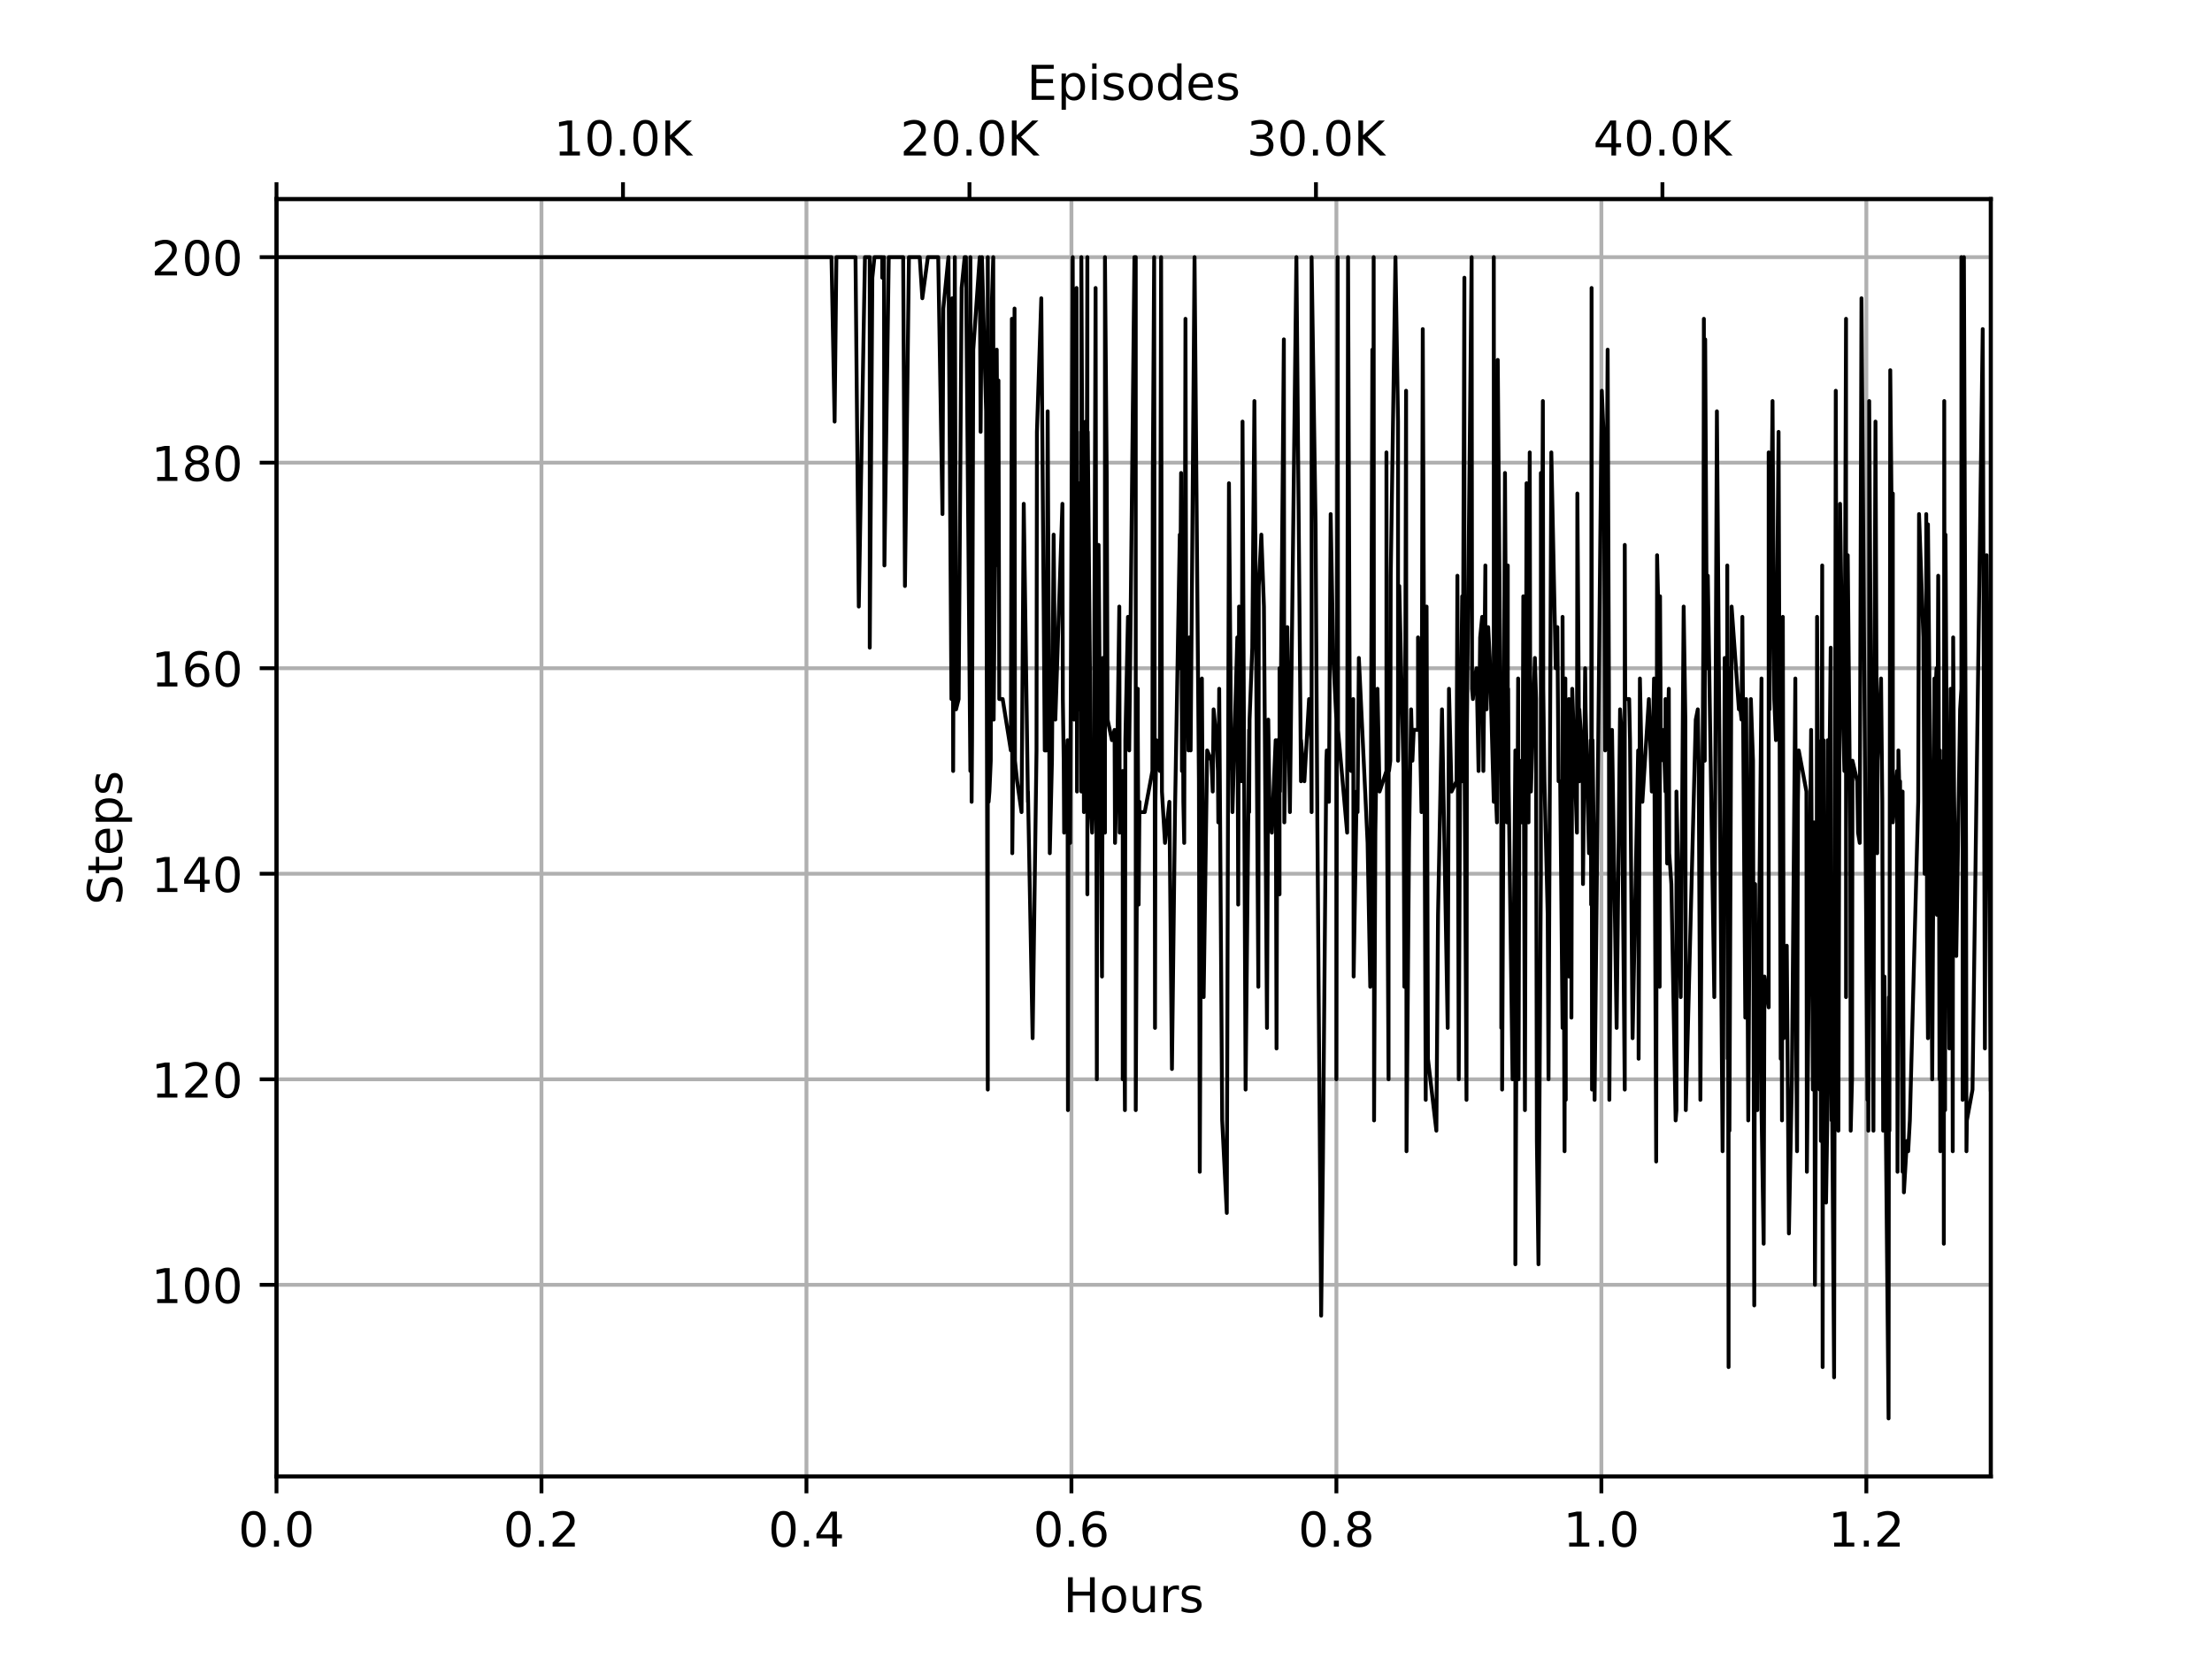 <?xml version="1.0" encoding="utf-8" standalone="no"?>
<!DOCTYPE svg PUBLIC "-//W3C//DTD SVG 1.1//EN"
  "http://www.w3.org/Graphics/SVG/1.1/DTD/svg11.dtd">
<!-- Created with matplotlib (https://matplotlib.org/) -->
<svg height="345.6pt" version="1.1" viewBox="0 0 460.8 345.6" width="460.8pt" xmlns="http://www.w3.org/2000/svg" xmlns:xlink="http://www.w3.org/1999/xlink">
 <defs>
  <style type="text/css">
*{stroke-linecap:butt;stroke-linejoin:round;}
  </style>
 </defs>
 <g id="figure_1">
  <g id="patch_1">
   <path d="M 0 345.6
L 460.8 345.6
L 460.8 0
L 0 0
z
" style="fill:#ffffff;"/>
  </g>
  <g id="axes_1">
   <g id="patch_2">
    <path d="M 57.6 307.584
L 414.72 307.584
L 414.72 41.472
L 57.6 41.472
z
" style="fill:#ffffff;"/>
   </g>
   <g id="matplotlib.axis_1">
    <g id="xtick_1">
     <g id="line2d_1">
      <path clip-path="url(#pe89b0958ac)" d="M 57.6 307.584
L 57.6 41.472
" style="fill:none;stroke:#b0b0b0;stroke-linecap:square;stroke-width:0.8;"/>
     </g>
     <g id="line2d_2">
      <defs>
       <path d="M 0 0
L 0 3.5
" id="ma93e2251f5" style="stroke:#000000;stroke-width:0.8;"/>
      </defs>
      <g>
       <use style="stroke:#000000;stroke-width:0.8;" x="57.6" xlink:href="#ma93e2251f5" y="307.584"/>
      </g>
     </g>
     <g id="text_1">
      <!-- 0.0 -->
      <defs>
       <path d="M 31.781 66.406
Q 24.172 66.406 20.328 58.906
Q 16.5 51.422 16.5 36.375
Q 16.5 21.391 20.328 13.891
Q 24.172 6.391 31.781 6.391
Q 39.453 6.391 43.281 13.891
Q 47.125 21.391 47.125 36.375
Q 47.125 51.422 43.281 58.906
Q 39.453 66.406 31.781 66.406
z
M 31.781 74.219
Q 44.047 74.219 50.516 64.516
Q 56.984 54.828 56.984 36.375
Q 56.984 17.969 50.516 8.266
Q 44.047 -1.422 31.781 -1.422
Q 19.531 -1.422 13.062 8.266
Q 6.594 17.969 6.594 36.375
Q 6.594 54.828 13.062 64.516
Q 19.531 74.219 31.781 74.219
z
" id="DejaVuSans-48"/>
       <path d="M 10.688 12.406
L 21 12.406
L 21 0
L 10.688 0
z
" id="DejaVuSans-46"/>
      </defs>
      <g transform="translate(49.648 322.182)scale(0.1 -0.1)">
       <use xlink:href="#DejaVuSans-48"/>
       <use x="63.623" xlink:href="#DejaVuSans-46"/>
       <use x="95.41" xlink:href="#DejaVuSans-48"/>
      </g>
     </g>
    </g>
    <g id="xtick_2">
     <g id="line2d_3">
      <path clip-path="url(#pe89b0958ac)" d="M 112.799 307.584
L 112.799 41.472
" style="fill:none;stroke:#b0b0b0;stroke-linecap:square;stroke-width:0.8;"/>
     </g>
     <g id="line2d_4">
      <g>
       <use style="stroke:#000000;stroke-width:0.8;" x="112.799" xlink:href="#ma93e2251f5" y="307.584"/>
      </g>
     </g>
     <g id="text_2">
      <!-- 0.2 -->
      <defs>
       <path d="M 19.188 8.297
L 53.609 8.297
L 53.609 0
L 7.328 0
L 7.328 8.297
Q 12.938 14.109 22.625 23.891
Q 32.328 33.688 34.812 36.531
Q 39.547 41.844 41.422 45.531
Q 43.312 49.219 43.312 52.781
Q 43.312 58.594 39.234 62.25
Q 35.156 65.922 28.609 65.922
Q 23.969 65.922 18.812 64.312
Q 13.672 62.703 7.812 59.422
L 7.812 69.391
Q 13.766 71.781 18.938 73
Q 24.125 74.219 28.422 74.219
Q 39.75 74.219 46.484 68.547
Q 53.219 62.891 53.219 53.422
Q 53.219 48.922 51.531 44.891
Q 49.859 40.875 45.406 35.406
Q 44.188 33.984 37.641 27.219
Q 31.109 20.453 19.188 8.297
z
" id="DejaVuSans-50"/>
      </defs>
      <g transform="translate(104.848 322.182)scale(0.1 -0.1)">
       <use xlink:href="#DejaVuSans-48"/>
       <use x="63.623" xlink:href="#DejaVuSans-46"/>
       <use x="95.41" xlink:href="#DejaVuSans-50"/>
      </g>
     </g>
    </g>
    <g id="xtick_3">
     <g id="line2d_5">
      <path clip-path="url(#pe89b0958ac)" d="M 167.999 307.584
L 167.999 41.472
" style="fill:none;stroke:#b0b0b0;stroke-linecap:square;stroke-width:0.8;"/>
     </g>
     <g id="line2d_6">
      <g>
       <use style="stroke:#000000;stroke-width:0.8;" x="167.999" xlink:href="#ma93e2251f5" y="307.584"/>
      </g>
     </g>
     <g id="text_3">
      <!-- 0.4 -->
      <defs>
       <path d="M 37.797 64.312
L 12.891 25.391
L 37.797 25.391
z
M 35.203 72.906
L 47.609 72.906
L 47.609 25.391
L 58.016 25.391
L 58.016 17.188
L 47.609 17.188
L 47.609 0
L 37.797 0
L 37.797 17.188
L 4.891 17.188
L 4.891 26.703
z
" id="DejaVuSans-52"/>
      </defs>
      <g transform="translate(160.047 322.182)scale(0.1 -0.1)">
       <use xlink:href="#DejaVuSans-48"/>
       <use x="63.623" xlink:href="#DejaVuSans-46"/>
       <use x="95.41" xlink:href="#DejaVuSans-52"/>
      </g>
     </g>
    </g>
    <g id="xtick_4">
     <g id="line2d_7">
      <path clip-path="url(#pe89b0958ac)" d="M 223.198 307.584
L 223.198 41.472
" style="fill:none;stroke:#b0b0b0;stroke-linecap:square;stroke-width:0.8;"/>
     </g>
     <g id="line2d_8">
      <g>
       <use style="stroke:#000000;stroke-width:0.8;" x="223.198" xlink:href="#ma93e2251f5" y="307.584"/>
      </g>
     </g>
     <g id="text_4">
      <!-- 0.6 -->
      <defs>
       <path d="M 33.016 40.375
Q 26.375 40.375 22.484 35.828
Q 18.609 31.297 18.609 23.391
Q 18.609 15.531 22.484 10.953
Q 26.375 6.391 33.016 6.391
Q 39.656 6.391 43.531 10.953
Q 47.406 15.531 47.406 23.391
Q 47.406 31.297 43.531 35.828
Q 39.656 40.375 33.016 40.375
z
M 52.594 71.297
L 52.594 62.312
Q 48.875 64.062 45.094 64.984
Q 41.312 65.922 37.594 65.922
Q 27.828 65.922 22.672 59.328
Q 17.531 52.734 16.797 39.406
Q 19.672 43.656 24.016 45.922
Q 28.375 48.188 33.594 48.188
Q 44.578 48.188 50.953 41.516
Q 57.328 34.859 57.328 23.391
Q 57.328 12.156 50.688 5.359
Q 44.047 -1.422 33.016 -1.422
Q 20.359 -1.422 13.672 8.266
Q 6.984 17.969 6.984 36.375
Q 6.984 53.656 15.188 63.938
Q 23.391 74.219 37.203 74.219
Q 40.922 74.219 44.703 73.484
Q 48.484 72.75 52.594 71.297
z
" id="DejaVuSans-54"/>
      </defs>
      <g transform="translate(215.246 322.182)scale(0.1 -0.1)">
       <use xlink:href="#DejaVuSans-48"/>
       <use x="63.623" xlink:href="#DejaVuSans-46"/>
       <use x="95.41" xlink:href="#DejaVuSans-54"/>
      </g>
     </g>
    </g>
    <g id="xtick_5">
     <g id="line2d_9">
      <path clip-path="url(#pe89b0958ac)" d="M 278.397 307.584
L 278.397 41.472
" style="fill:none;stroke:#b0b0b0;stroke-linecap:square;stroke-width:0.8;"/>
     </g>
     <g id="line2d_10">
      <g>
       <use style="stroke:#000000;stroke-width:0.8;" x="278.397" xlink:href="#ma93e2251f5" y="307.584"/>
      </g>
     </g>
     <g id="text_5">
      <!-- 0.8 -->
      <defs>
       <path d="M 31.781 34.625
Q 24.75 34.625 20.719 30.859
Q 16.703 27.094 16.703 20.516
Q 16.703 13.922 20.719 10.156
Q 24.75 6.391 31.781 6.391
Q 38.812 6.391 42.859 10.172
Q 46.922 13.969 46.922 20.516
Q 46.922 27.094 42.891 30.859
Q 38.875 34.625 31.781 34.625
z
M 21.922 38.812
Q 15.578 40.375 12.031 44.719
Q 8.5 49.078 8.5 55.328
Q 8.5 64.062 14.719 69.141
Q 20.953 74.219 31.781 74.219
Q 42.672 74.219 48.875 69.141
Q 55.078 64.062 55.078 55.328
Q 55.078 49.078 51.531 44.719
Q 48 40.375 41.703 38.812
Q 48.828 37.156 52.797 32.312
Q 56.781 27.484 56.781 20.516
Q 56.781 9.906 50.312 4.234
Q 43.844 -1.422 31.781 -1.422
Q 19.734 -1.422 13.25 4.234
Q 6.781 9.906 6.781 20.516
Q 6.781 27.484 10.781 32.312
Q 14.797 37.156 21.922 38.812
z
M 18.312 54.391
Q 18.312 48.734 21.844 45.562
Q 25.391 42.391 31.781 42.391
Q 38.141 42.391 41.719 45.562
Q 45.312 48.734 45.312 54.391
Q 45.312 60.062 41.719 63.234
Q 38.141 66.406 31.781 66.406
Q 25.391 66.406 21.844 63.234
Q 18.312 60.062 18.312 54.391
z
" id="DejaVuSans-56"/>
      </defs>
      <g transform="translate(270.446 322.182)scale(0.1 -0.1)">
       <use xlink:href="#DejaVuSans-48"/>
       <use x="63.623" xlink:href="#DejaVuSans-46"/>
       <use x="95.41" xlink:href="#DejaVuSans-56"/>
      </g>
     </g>
    </g>
    <g id="xtick_6">
     <g id="line2d_11">
      <path clip-path="url(#pe89b0958ac)" d="M 333.596 307.584
L 333.596 41.472
" style="fill:none;stroke:#b0b0b0;stroke-linecap:square;stroke-width:0.8;"/>
     </g>
     <g id="line2d_12">
      <g>
       <use style="stroke:#000000;stroke-width:0.8;" x="333.596" xlink:href="#ma93e2251f5" y="307.584"/>
      </g>
     </g>
     <g id="text_6">
      <!-- 1.0 -->
      <defs>
       <path d="M 12.406 8.297
L 28.516 8.297
L 28.516 63.922
L 10.984 60.406
L 10.984 69.391
L 28.422 72.906
L 38.281 72.906
L 38.281 8.297
L 54.391 8.297
L 54.391 0
L 12.406 0
z
" id="DejaVuSans-49"/>
      </defs>
      <g transform="translate(325.645 322.182)scale(0.1 -0.1)">
       <use xlink:href="#DejaVuSans-49"/>
       <use x="63.623" xlink:href="#DejaVuSans-46"/>
       <use x="95.41" xlink:href="#DejaVuSans-48"/>
      </g>
     </g>
    </g>
    <g id="xtick_7">
     <g id="line2d_13">
      <path clip-path="url(#pe89b0958ac)" d="M 388.796 307.584
L 388.796 41.472
" style="fill:none;stroke:#b0b0b0;stroke-linecap:square;stroke-width:0.8;"/>
     </g>
     <g id="line2d_14">
      <g>
       <use style="stroke:#000000;stroke-width:0.8;" x="388.796" xlink:href="#ma93e2251f5" y="307.584"/>
      </g>
     </g>
     <g id="text_7">
      <!-- 1.2 -->
      <g transform="translate(380.844 322.182)scale(0.1 -0.1)">
       <use xlink:href="#DejaVuSans-49"/>
       <use x="63.623" xlink:href="#DejaVuSans-46"/>
       <use x="95.41" xlink:href="#DejaVuSans-50"/>
      </g>
     </g>
    </g>
    <g id="text_8">
     <!-- Hours -->
     <defs>
      <path d="M 9.812 72.906
L 19.672 72.906
L 19.672 43.016
L 55.516 43.016
L 55.516 72.906
L 65.375 72.906
L 65.375 0
L 55.516 0
L 55.516 34.719
L 19.672 34.719
L 19.672 0
L 9.812 0
z
" id="DejaVuSans-72"/>
      <path d="M 30.609 48.391
Q 23.391 48.391 19.188 42.75
Q 14.984 37.109 14.984 27.297
Q 14.984 17.484 19.156 11.844
Q 23.344 6.203 30.609 6.203
Q 37.797 6.203 41.984 11.859
Q 46.188 17.531 46.188 27.297
Q 46.188 37.016 41.984 42.703
Q 37.797 48.391 30.609 48.391
z
M 30.609 56
Q 42.328 56 49.016 48.375
Q 55.719 40.766 55.719 27.297
Q 55.719 13.875 49.016 6.219
Q 42.328 -1.422 30.609 -1.422
Q 18.844 -1.422 12.172 6.219
Q 5.516 13.875 5.516 27.297
Q 5.516 40.766 12.172 48.375
Q 18.844 56 30.609 56
z
" id="DejaVuSans-111"/>
      <path d="M 8.5 21.578
L 8.5 54.688
L 17.484 54.688
L 17.484 21.922
Q 17.484 14.156 20.5 10.266
Q 23.531 6.391 29.594 6.391
Q 36.859 6.391 41.078 11.031
Q 45.312 15.672 45.312 23.688
L 45.312 54.688
L 54.297 54.688
L 54.297 0
L 45.312 0
L 45.312 8.406
Q 42.047 3.422 37.719 1
Q 33.406 -1.422 27.688 -1.422
Q 18.266 -1.422 13.375 4.438
Q 8.5 10.297 8.5 21.578
z
M 31.109 56
z
" id="DejaVuSans-117"/>
      <path d="M 41.109 46.297
Q 39.594 47.172 37.812 47.578
Q 36.031 48 33.891 48
Q 26.266 48 22.188 43.047
Q 18.109 38.094 18.109 28.812
L 18.109 0
L 9.078 0
L 9.078 54.688
L 18.109 54.688
L 18.109 46.188
Q 20.953 51.172 25.484 53.578
Q 30.031 56 36.531 56
Q 37.453 56 38.578 55.875
Q 39.703 55.766 41.062 55.516
z
" id="DejaVuSans-114"/>
      <path d="M 44.281 53.078
L 44.281 44.578
Q 40.484 46.531 36.375 47.5
Q 32.281 48.484 27.875 48.484
Q 21.188 48.484 17.844 46.438
Q 14.5 44.391 14.5 40.281
Q 14.5 37.156 16.891 35.375
Q 19.281 33.594 26.516 31.984
L 29.594 31.297
Q 39.156 29.25 43.188 25.516
Q 47.219 21.781 47.219 15.094
Q 47.219 7.469 41.188 3.016
Q 35.156 -1.422 24.609 -1.422
Q 20.219 -1.422 15.453 -0.562
Q 10.688 0.297 5.422 2
L 5.422 11.281
Q 10.406 8.688 15.234 7.391
Q 20.062 6.109 24.812 6.109
Q 31.156 6.109 34.562 8.281
Q 37.984 10.453 37.984 14.406
Q 37.984 18.062 35.516 20.016
Q 33.062 21.969 24.703 23.781
L 21.578 24.516
Q 13.234 26.266 9.516 29.906
Q 5.812 33.547 5.812 39.891
Q 5.812 47.609 11.281 51.797
Q 16.75 56 26.812 56
Q 31.781 56 36.172 55.266
Q 40.578 54.547 44.281 53.078
z
" id="DejaVuSans-115"/>
     </defs>
     <g transform="translate(221.512 335.861)scale(0.1 -0.1)">
      <use xlink:href="#DejaVuSans-72"/>
      <use x="75.195" xlink:href="#DejaVuSans-111"/>
      <use x="136.377" xlink:href="#DejaVuSans-117"/>
      <use x="199.756" xlink:href="#DejaVuSans-114"/>
      <use x="240.869" xlink:href="#DejaVuSans-115"/>
     </g>
    </g>
   </g>
   <g id="matplotlib.axis_2">
    <g id="ytick_1">
     <g id="line2d_15">
      <path clip-path="url(#pe89b0958ac)" d="M 57.6 267.656
L 414.72 267.656
" style="fill:none;stroke:#b0b0b0;stroke-linecap:square;stroke-width:0.8;"/>
     </g>
     <g id="line2d_16">
      <defs>
       <path d="M 0 0
L -3.5 0
" id="m2f64c793e8" style="stroke:#000000;stroke-width:0.8;"/>
      </defs>
      <g>
       <use style="stroke:#000000;stroke-width:0.8;" x="57.6" xlink:href="#m2f64c793e8" y="267.656"/>
      </g>
     </g>
     <g id="text_9">
      <!-- 100 -->
      <g transform="translate(31.512 271.456)scale(0.1 -0.1)">
       <use xlink:href="#DejaVuSans-49"/>
       <use x="63.623" xlink:href="#DejaVuSans-48"/>
       <use x="127.246" xlink:href="#DejaVuSans-48"/>
      </g>
     </g>
    </g>
    <g id="ytick_2">
     <g id="line2d_17">
      <path clip-path="url(#pe89b0958ac)" d="M 57.6 224.839
L 414.72 224.839
" style="fill:none;stroke:#b0b0b0;stroke-linecap:square;stroke-width:0.8;"/>
     </g>
     <g id="line2d_18">
      <g>
       <use style="stroke:#000000;stroke-width:0.8;" x="57.6" xlink:href="#m2f64c793e8" y="224.839"/>
      </g>
     </g>
     <g id="text_10">
      <!-- 120 -->
      <g transform="translate(31.512 228.638)scale(0.1 -0.1)">
       <use xlink:href="#DejaVuSans-49"/>
       <use x="63.623" xlink:href="#DejaVuSans-50"/>
       <use x="127.246" xlink:href="#DejaVuSans-48"/>
      </g>
     </g>
    </g>
    <g id="ytick_3">
     <g id="line2d_19">
      <path clip-path="url(#pe89b0958ac)" d="M 57.6 182.021
L 414.72 182.021
" style="fill:none;stroke:#b0b0b0;stroke-linecap:square;stroke-width:0.8;"/>
     </g>
     <g id="line2d_20">
      <g>
       <use style="stroke:#000000;stroke-width:0.8;" x="57.6" xlink:href="#m2f64c793e8" y="182.021"/>
      </g>
     </g>
     <g id="text_11">
      <!-- 140 -->
      <g transform="translate(31.512 185.82)scale(0.1 -0.1)">
       <use xlink:href="#DejaVuSans-49"/>
       <use x="63.623" xlink:href="#DejaVuSans-52"/>
       <use x="127.246" xlink:href="#DejaVuSans-48"/>
      </g>
     </g>
    </g>
    <g id="ytick_4">
     <g id="line2d_21">
      <path clip-path="url(#pe89b0958ac)" d="M 57.6 139.203
L 414.72 139.203
" style="fill:none;stroke:#b0b0b0;stroke-linecap:square;stroke-width:0.8;"/>
     </g>
     <g id="line2d_22">
      <g>
       <use style="stroke:#000000;stroke-width:0.8;" x="57.6" xlink:href="#m2f64c793e8" y="139.203"/>
      </g>
     </g>
     <g id="text_12">
      <!-- 160 -->
      <g transform="translate(31.512 143.003)scale(0.1 -0.1)">
       <use xlink:href="#DejaVuSans-49"/>
       <use x="63.623" xlink:href="#DejaVuSans-54"/>
       <use x="127.246" xlink:href="#DejaVuSans-48"/>
      </g>
     </g>
    </g>
    <g id="ytick_5">
     <g id="line2d_23">
      <path clip-path="url(#pe89b0958ac)" d="M 57.6 96.386
L 414.72 96.386
" style="fill:none;stroke:#b0b0b0;stroke-linecap:square;stroke-width:0.8;"/>
     </g>
     <g id="line2d_24">
      <g>
       <use style="stroke:#000000;stroke-width:0.8;" x="57.6" xlink:href="#m2f64c793e8" y="96.386"/>
      </g>
     </g>
     <g id="text_13">
      <!-- 180 -->
      <g transform="translate(31.512 100.185)scale(0.1 -0.1)">
       <use xlink:href="#DejaVuSans-49"/>
       <use x="63.623" xlink:href="#DejaVuSans-56"/>
       <use x="127.246" xlink:href="#DejaVuSans-48"/>
      </g>
     </g>
    </g>
    <g id="ytick_6">
     <g id="line2d_25">
      <path clip-path="url(#pe89b0958ac)" d="M 57.6 53.568
L 414.72 53.568
" style="fill:none;stroke:#b0b0b0;stroke-linecap:square;stroke-width:0.8;"/>
     </g>
     <g id="line2d_26">
      <g>
       <use style="stroke:#000000;stroke-width:0.8;" x="57.6" xlink:href="#m2f64c793e8" y="53.568"/>
      </g>
     </g>
     <g id="text_14">
      <!-- 200 -->
      <g transform="translate(31.512 57.367)scale(0.1 -0.1)">
       <use xlink:href="#DejaVuSans-50"/>
       <use x="63.623" xlink:href="#DejaVuSans-48"/>
       <use x="127.246" xlink:href="#DejaVuSans-48"/>
      </g>
     </g>
    </g>
    <g id="text_15">
     <!-- Steps -->
     <defs>
      <path d="M 53.516 70.516
L 53.516 60.891
Q 47.906 63.578 42.922 64.891
Q 37.938 66.219 33.297 66.219
Q 25.25 66.219 20.875 63.094
Q 16.5 59.969 16.5 54.203
Q 16.5 49.359 19.406 46.891
Q 22.312 44.438 30.422 42.922
L 36.375 41.703
Q 47.406 39.594 52.656 34.297
Q 57.906 29 57.906 20.125
Q 57.906 9.516 50.797 4.047
Q 43.703 -1.422 29.984 -1.422
Q 24.812 -1.422 18.969 -0.25
Q 13.141 0.922 6.891 3.219
L 6.891 13.375
Q 12.891 10.016 18.656 8.297
Q 24.422 6.594 29.984 6.594
Q 38.422 6.594 43.016 9.906
Q 47.609 13.234 47.609 19.391
Q 47.609 24.75 44.312 27.781
Q 41.016 30.812 33.5 32.328
L 27.484 33.5
Q 16.453 35.688 11.516 40.375
Q 6.594 45.062 6.594 53.422
Q 6.594 63.094 13.406 68.656
Q 20.219 74.219 32.172 74.219
Q 37.312 74.219 42.625 73.281
Q 47.953 72.359 53.516 70.516
z
" id="DejaVuSans-83"/>
      <path d="M 18.312 70.219
L 18.312 54.688
L 36.812 54.688
L 36.812 47.703
L 18.312 47.703
L 18.312 18.016
Q 18.312 11.328 20.141 9.422
Q 21.969 7.516 27.594 7.516
L 36.812 7.516
L 36.812 0
L 27.594 0
Q 17.188 0 13.234 3.875
Q 9.281 7.766 9.281 18.016
L 9.281 47.703
L 2.688 47.703
L 2.688 54.688
L 9.281 54.688
L 9.281 70.219
z
" id="DejaVuSans-116"/>
      <path d="M 56.203 29.594
L 56.203 25.203
L 14.891 25.203
Q 15.484 15.922 20.484 11.062
Q 25.484 6.203 34.422 6.203
Q 39.594 6.203 44.453 7.469
Q 49.312 8.734 54.109 11.281
L 54.109 2.781
Q 49.266 0.734 44.188 -0.344
Q 39.109 -1.422 33.891 -1.422
Q 20.797 -1.422 13.156 6.188
Q 5.516 13.812 5.516 26.812
Q 5.516 40.234 12.766 48.109
Q 20.016 56 32.328 56
Q 43.359 56 49.781 48.891
Q 56.203 41.797 56.203 29.594
z
M 47.219 32.234
Q 47.125 39.594 43.094 43.984
Q 39.062 48.391 32.422 48.391
Q 24.906 48.391 20.391 44.141
Q 15.875 39.891 15.188 32.172
z
" id="DejaVuSans-101"/>
      <path d="M 18.109 8.203
L 18.109 -20.797
L 9.078 -20.797
L 9.078 54.688
L 18.109 54.688
L 18.109 46.391
Q 20.953 51.266 25.266 53.625
Q 29.594 56 35.594 56
Q 45.562 56 51.781 48.094
Q 58.016 40.188 58.016 27.297
Q 58.016 14.406 51.781 6.484
Q 45.562 -1.422 35.594 -1.422
Q 29.594 -1.422 25.266 0.953
Q 20.953 3.328 18.109 8.203
z
M 48.688 27.297
Q 48.688 37.203 44.609 42.844
Q 40.531 48.484 33.406 48.484
Q 26.266 48.484 22.188 42.844
Q 18.109 37.203 18.109 27.297
Q 18.109 17.391 22.188 11.75
Q 26.266 6.109 33.406 6.109
Q 40.531 6.109 44.609 11.75
Q 48.688 17.391 48.688 27.297
z
" id="DejaVuSans-112"/>
     </defs>
     <g transform="translate(25.433 188.518)rotate(-90)scale(0.1 -0.1)">
      <use xlink:href="#DejaVuSans-83"/>
      <use x="63.477" xlink:href="#DejaVuSans-116"/>
      <use x="102.686" xlink:href="#DejaVuSans-101"/>
      <use x="164.209" xlink:href="#DejaVuSans-112"/>
      <use x="227.686" xlink:href="#DejaVuSans-115"/>
     </g>
    </g>
   </g>
   <g id="line2d_27">
    <path clip-path="url(#pe89b0958ac)" d="M 57.6 53.568
L 173.216 53.568
L 173.865 87.822
L 174.237 53.568
L 178.217 53.568
L 178.903 126.358
L 180.186 53.568
L 181.185 53.568
L 181.186 134.922
L 181.724 57.85
L 182.166 53.568
L 183.78 53.568
L 183.78 57.85
L 184.148 53.568
L 184.239 117.795
L 185.145 53.568
L 188.149 53.568
L 188.517 122.076
L 189.349 53.568
L 191.595 53.568
L 192.139 62.132
L 193.292 53.568
L 195.447 53.568
L 196.335 107.09
L 196.508 64.272
L 197.581 53.568
L 198.201 145.626
L 198.384 62.132
L 198.559 160.612
L 198.906 53.568
L 199.166 147.767
L 199.705 145.626
L 200.324 59.991
L 200.957 53.568
L 201.22 53.568
L 202.145 160.612
L 202.145 53.568
L 202.407 167.035
L 202.496 154.19
L 202.753 72.836
L 204.096 53.568
L 204.282 89.963
L 204.554 53.568
L 205.424 85.681
L 205.774 226.98
L 205.774 53.568
L 205.945 122.076
L 205.945 89.963
L 205.945 167.035
L 206.116 164.894
L 206.392 158.471
L 206.648 62.132
L 206.913 53.568
L 206.999 149.908
L 207.638 72.836
L 207.907 117.795
L 207.995 79.259
L 208.166 145.626
L 208.875 145.626
L 210.579 156.33
L 210.792 66.413
L 210.876 177.739
L 211.067 158.471
L 211.348 64.272
L 211.436 158.471
L 211.888 162.753
L 212.804 169.176
L 213.265 104.949
L 214.145 167.035
L 214.145 164.894
L 215.112 216.275
L 215.925 156.33
L 216.012 89.963
L 216.92 62.132
L 217.642 156.33
L 217.978 156.33
L 218.062 154.19
L 218.25 85.681
L 218.693 177.739
L 219.142 158.471
L 219.492 111.372
L 219.846 149.908
L 221.319 104.949
L 221.411 145.626
L 221.591 158.471
L 221.68 173.458
L 222.39 154.19
L 222.475 231.261
L 222.559 169.176
L 222.926 175.598
L 223.467 53.568
L 223.735 149.908
L 224.268 59.991
L 224.359 164.894
L 224.632 100.667
L 224.812 147.767
L 225.094 147.767
L 225.183 89.963
L 225.264 164.894
L 225.265 53.568
L 225.804 169.176
L 225.804 167.035
L 226.168 87.822
L 226.349 122.076
L 226.517 53.568
L 226.518 186.303
L 226.6 89.963
L 227.052 139.203
L 227.142 167.035
L 227.513 173.458
L 227.869 162.753
L 228.232 59.991
L 228.493 224.839
L 228.589 147.767
L 228.678 164.894
L 228.857 113.513
L 229.566 203.43
L 229.748 137.063
L 230.183 164.894
L 230.183 173.458
L 230.183 53.568
L 230.548 98.527
L 230.73 149.908
L 231.629 154.19
L 232.181 152.049
L 232.279 175.598
L 232.729 158.471
L 233.171 126.358
L 233.259 173.458
L 233.888 167.035
L 233.888 224.839
L 233.888 160.612
L 234.341 231.261
L 234.431 154.19
L 234.977 128.499
L 235.237 156.33
L 236.323 53.568
L 236.597 53.568
L 236.597 231.261
L 237.024 143.485
L 237.024 152.049
L 237.198 188.444
L 237.38 167.035
L 237.38 169.176
L 238.475 169.176
L 240.064 160.612
L 240.15 98.527
L 240.431 53.568
L 240.609 214.134
L 240.698 167.035
L 240.885 154.19
L 241.613 160.612
L 241.878 53.568
L 242.055 164.894
L 242.69 175.598
L 243.598 167.035
L 244.137 222.698
L 244.772 169.176
L 245.771 111.372
L 245.771 139.203
L 246.045 98.527
L 246.228 160.612
L 246.423 141.344
L 246.513 167.035
L 246.692 175.598
L 246.956 66.413
L 247.138 149.908
L 247.495 149.908
L 247.584 156.33
L 247.763 132.781
L 248.033 156.33
L 248.844 53.568
L 249.755 162.753
L 249.934 244.107
L 250.378 141.344
L 250.743 207.712
L 251.474 156.33
L 252.362 158.471
L 252.635 164.894
L 252.816 147.767
L 253.445 154.19
L 253.713 160.612
L 253.8 171.317
L 253.981 143.485
L 254.603 233.402
L 255.564 252.67
L 256.013 100.667
L 256.464 156.33
L 256.652 160.612
L 256.744 169.176
L 257.753 132.781
L 257.941 188.444
L 258.118 126.358
L 258.66 162.753
L 258.843 87.822
L 259.48 226.98
L 260.216 152.049
L 260.216 169.176
L 260.309 149.908
L 260.871 134.922
L 261.315 83.54
L 262.136 205.571
L 262.227 122.076
L 262.761 111.372
L 263.299 126.358
L 263.937 214.134
L 264.204 149.908
L 264.477 169.176
L 264.935 173.458
L 265.743 154.19
L 265.926 218.416
L 266.102 154.19
L 266.55 186.303
L 266.55 139.203
L 266.643 164.894
L 267.452 70.695
L 267.547 171.317
L 268.173 130.64
L 268.708 169.176
L 270.062 53.568
L 271.021 162.753
L 271.021 154.19
L 271.725 162.753
L 272.704 145.626
L 273.14 154.19
L 273.231 169.176
L 273.231 158.471
L 273.231 53.568
L 274.064 109.231
L 274.43 171.317
L 275.221 274.079
L 275.589 241.966
L 276.301 158.471
L 276.395 156.33
L 276.481 164.894
L 276.837 167.035
L 277.203 107.09
L 277.749 137.063
L 278.391 149.908
L 278.391 224.839
L 278.655 53.568
L 278.738 152.049
L 280.635 173.458
L 280.822 53.568
L 281.184 149.908
L 281.459 160.612
L 281.905 145.626
L 281.988 203.43
L 282.622 164.894
L 282.804 169.176
L 283.076 137.063
L 284.895 175.598
L 285.449 205.571
L 285.888 72.836
L 286.068 141.344
L 286.159 53.568
L 286.244 233.402
L 286.512 173.458
L 286.955 143.485
L 287.387 164.894
L 288.82 160.612
L 288.82 94.245
L 288.911 162.753
L 289.262 224.839
L 289.262 158.471
L 289.353 160.612
L 289.627 158.471
L 289.715 119.935
L 290.699 53.568
L 291.235 87.822
L 291.235 158.471
L 291.495 122.076
L 292.38 160.612
L 292.557 205.571
L 292.913 81.4
L 293.003 239.825
L 293.527 175.598
L 293.962 147.767
L 294.231 158.471
L 294.509 152.049
L 295.398 152.049
L 295.399 132.781
L 296.127 169.176
L 296.388 68.554
L 297.004 229.121
L 297.186 126.358
L 297.466 220.557
L 299.222 235.543
L 299.57 190.585
L 300.393 147.767
L 301.581 214.134
L 301.847 143.485
L 302.384 164.894
L 303.427 162.753
L 303.605 119.935
L 303.881 224.839
L 304.14 164.894
L 304.599 124.217
L 304.599 162.753
L 304.693 158.471
L 305.058 57.85
L 305.058 152.049
L 305.499 229.121
L 305.58 152.049
L 306.568 53.568
L 306.655 143.485
L 306.83 145.626
L 307.178 141.344
L 307.593 139.203
L 308.012 160.612
L 308.344 132.781
L 308.764 128.499
L 309.01 160.612
L 309.428 117.795
L 309.428 145.626
L 309.679 147.767
L 310.013 130.64
L 310.348 137.063
L 311.184 167.035
L 311.184 53.568
L 311.266 156.33
L 311.844 171.317
L 311.927 145.626
L 312.01 74.977
L 312.751 169.176
L 312.751 214.134
L 312.918 158.471
L 312.918 226.98
L 313.515 98.527
L 313.928 171.317
L 314.097 117.795
L 314.097 162.753
L 314.178 143.485
L 314.265 162.753
L 315.095 224.839
L 315.676 156.33
L 315.676 263.375
L 316.257 141.344
L 316.343 224.839
L 316.512 160.612
L 316.599 167.035
L 316.928 158.471
L 317.008 171.317
L 317.171 171.317
L 317.335 124.217
L 317.671 231.261
L 318.009 100.667
L 318.09 158.471
L 318.421 171.317
L 318.671 94.245
L 318.754 137.063
L 318.919 164.894
L 319.744 137.063
L 319.995 145.626
L 319.995 158.471
L 320.161 237.684
L 320.494 263.375
L 320.995 182.021
L 320.995 98.527
L 321.24 119.935
L 321.407 83.54
L 321.493 143.485
L 321.742 162.753
L 322.414 190.585
L 322.582 224.839
L 323.17 94.245
L 324.089 139.203
L 324.427 130.64
L 324.678 162.753
L 325.018 162.753
L 325.513 214.134
L 325.513 128.499
L 325.926 239.825
L 326.093 141.344
L 326.176 229.121
L 326.176 162.753
L 326.259 173.458
L 326.844 145.626
L 326.844 203.43
L 327.354 149.908
L 327.354 211.993
L 327.519 143.485
L 328.507 173.458
L 328.592 102.808
L 329.003 162.753
L 329.003 147.767
L 329.678 158.471
L 329.766 184.162
L 330.214 139.203
L 330.307 147.767
L 331.017 177.739
L 331.377 154.19
L 331.467 188.444
L 331.555 59.991
L 331.646 226.98
L 331.748 154.19
L 332.017 175.598
L 332.182 229.121
L 333.687 81.4
L 334.121 92.104
L 334.382 156.33
L 334.903 72.836
L 335.164 143.485
L 335.256 229.121
L 335.807 152.049
L 336.776 214.134
L 337.492 147.767
L 337.764 152.049
L 338.467 226.98
L 338.467 113.513
L 338.564 145.626
L 339.387 145.626
L 339.563 154.19
L 340.097 216.275
L 341.257 156.33
L 341.356 220.557
L 341.624 141.344
L 342.138 167.035
L 343.488 145.626
L 344.106 164.894
L 344.563 141.344
L 345.014 241.966
L 345.201 115.654
L 345.648 134.922
L 345.732 205.571
L 345.816 124.217
L 345.995 158.471
L 346.524 152.049
L 346.95 164.894
L 346.95 145.626
L 347.299 179.88
L 347.381 154.19
L 347.644 143.485
L 347.73 177.739
L 348.175 184.162
L 349.066 233.402
L 349.233 231.261
L 349.233 164.894
L 350.122 207.712
L 350.737 126.358
L 351.091 149.908
L 351.182 231.261
L 353.258 149.908
L 353.683 147.767
L 353.862 158.471
L 354.221 229.121
L 354.855 130.64
L 354.948 66.413
L 355.132 158.471
L 355.221 70.695
L 355.588 139.203
L 355.768 119.935
L 357.119 207.712
L 357.662 85.681
L 358.846 239.825
L 358.938 229.121
L 359.288 137.063
L 359.822 147.767
L 359.822 117.795
L 359.913 220.557
L 359.913 145.626
L 360.096 284.784
L 360.096 139.203
L 360.182 233.402
L 360.27 235.543
L 360.726 126.358
L 362.247 147.767
L 362.335 145.626
L 362.79 149.908
L 362.966 128.499
L 363.578 211.993
L 363.753 145.626
L 364.194 233.402
L 364.739 145.626
L 365.183 158.471
L 365.443 271.938
L 365.623 184.162
L 365.798 229.121
L 365.896 224.839
L 366.076 231.261
L 366.955 141.344
L 366.955 231.261
L 367.404 259.093
L 367.566 203.43
L 368.449 209.853
L 368.449 94.245
L 368.623 147.767
L 369.251 83.54
L 369.609 145.626
L 369.965 154.19
L 370.507 89.963
L 370.955 220.557
L 371.04 145.626
L 371.222 233.402
L 371.397 128.499
L 371.581 216.275
L 372.216 197.007
L 372.661 256.952
L 373.286 224.839
L 374.002 141.344
L 374.185 218.416
L 374.356 239.825
L 374.535 167.035
L 374.71 156.33
L 376.313 164.894
L 376.407 244.107
L 377.29 152.049
L 377.656 226.98
L 377.909 171.317
L 378.085 267.656
L 378.442 194.866
L 378.529 128.499
L 378.713 167.035
L 378.713 154.19
L 379.072 226.98
L 379.244 220.557
L 379.244 162.753
L 379.332 237.684
L 379.599 117.795
L 379.688 284.784
L 379.869 154.19
L 380.4 250.529
L 380.756 226.98
L 380.756 154.19
L 380.84 186.303
L 381.37 134.922
L 381.37 141.344
L 381.556 233.402
L 381.556 214.134
L 382.076 286.924
L 382.426 81.4
L 382.783 222.698
L 382.965 235.543
L 383.318 104.949
L 383.944 149.908
L 384.215 160.612
L 384.562 66.413
L 384.562 207.712
L 384.562 164.894
L 384.917 115.654
L 385.45 173.458
L 385.536 235.543
L 385.813 224.839
L 385.904 158.471
L 386.897 162.753
L 387.065 173.458
L 387.418 175.598
L 387.781 62.132
L 389.032 229.121
L 389.119 194.866
L 389.21 235.543
L 389.388 156.33
L 389.388 83.54
L 390.268 235.543
L 390.44 152.049
L 390.697 87.822
L 391.05 177.739
L 391.141 158.471
L 391.854 141.344
L 392.115 167.035
L 392.297 235.543
L 392.559 203.43
L 393.425 295.488
L 393.508 207.712
L 393.598 235.543
L 393.775 77.118
L 394.044 104.949
L 394.307 102.808
L 394.308 171.317
L 395.196 160.612
L 395.287 244.107
L 395.471 156.33
L 395.731 167.035
L 395.817 162.753
L 396.347 244.107
L 396.347 164.894
L 396.617 248.389
L 397.24 237.684
L 397.51 239.825
L 397.86 233.402
L 399.6 167.035
L 399.772 107.09
L 400.674 132.781
L 400.935 182.021
L 401.269 167.035
L 401.269 107.09
L 401.445 194.866
L 401.629 216.275
L 401.629 109.231
L 402.154 167.035
L 402.513 224.839
L 402.971 141.344
L 403.141 145.626
L 403.411 139.203
L 403.501 154.19
L 403.502 190.585
L 403.593 162.753
L 403.766 119.935
L 403.856 139.203
L 404.034 224.839
L 404.12 156.33
L 404.205 239.825
L 404.849 158.471
L 404.935 259.093
L 405.02 83.54
L 405.192 231.261
L 405.28 111.372
L 405.461 143.485
L 406.082 218.416
L 406.351 143.485
L 406.699 175.598
L 406.791 239.825
L 406.883 132.781
L 407.068 164.894
L 407.527 199.148
L 408.327 147.767
L 408.595 143.485
L 408.595 53.568
L 408.853 164.894
L 408.853 122.076
L 408.853 229.121
L 408.945 226.98
L 409.119 53.568
L 409.564 177.739
L 409.65 239.825
L 409.735 233.402
L 410.91 226.98
L 413.04 68.554
L 413.49 218.416
L 413.85 115.654
L 414.021 132.781
L 414.72 226.98
L 414.72 226.98
" style="fill:none;stroke:#000000;stroke-linecap:square;stroke-width:0.8;"/>
   </g>
   <g id="patch_3">
    <path d="M 57.6 307.584
L 57.6 41.472
" style="fill:none;stroke:#000000;stroke-linecap:square;stroke-linejoin:miter;stroke-width:0.8;"/>
   </g>
   <g id="patch_4">
    <path d="M 414.72 307.584
L 414.72 41.472
" style="fill:none;stroke:#000000;stroke-linecap:square;stroke-linejoin:miter;stroke-width:0.8;"/>
   </g>
   <g id="patch_5">
    <path d="M 57.6 307.584
L 414.72 307.584
" style="fill:none;stroke:#000000;stroke-linecap:square;stroke-linejoin:miter;stroke-width:0.8;"/>
   </g>
   <g id="patch_6">
    <path d="M 57.6 41.472
L 414.72 41.472
" style="fill:none;stroke:#000000;stroke-linecap:square;stroke-linejoin:miter;stroke-width:0.8;"/>
   </g>
  </g>
  <g id="axes_2">
   <g id="matplotlib.axis_3">
    <g id="xtick_8">
     <g id="line2d_28">
      <defs>
       <path d="M 0 0
L 0 -3.5
" id="mf5e4816d2f" style="stroke:#000000;stroke-width:0.8;"/>
      </defs>
      <g>
       <use style="stroke:#000000;stroke-width:0.8;" x="57.6" xlink:href="#mf5e4816d2f" y="41.472"/>
      </g>
     </g>
    </g>
    <g id="xtick_9">
     <g id="line2d_29">
      <g>
       <use style="stroke:#000000;stroke-width:0.8;" x="129.779" xlink:href="#mf5e4816d2f" y="41.472"/>
      </g>
     </g>
     <g id="text_16">
      <!-- 10.0K -->
      <defs>
       <path d="M 9.812 72.906
L 19.672 72.906
L 19.672 42.094
L 52.391 72.906
L 65.094 72.906
L 28.906 38.922
L 67.672 0
L 54.688 0
L 19.672 35.109
L 19.672 0
L 9.812 0
z
" id="DejaVuSans-75"/>
      </defs>
      <g transform="translate(115.367 32.392)scale(0.1 -0.1)">
       <use xlink:href="#DejaVuSans-49"/>
       <use x="63.623" xlink:href="#DejaVuSans-48"/>
       <use x="127.246" xlink:href="#DejaVuSans-46"/>
       <use x="159.033" xlink:href="#DejaVuSans-48"/>
       <use x="222.656" xlink:href="#DejaVuSans-75"/>
      </g>
     </g>
    </g>
    <g id="xtick_10">
     <g id="line2d_30">
      <g>
       <use style="stroke:#000000;stroke-width:0.8;" x="201.958" xlink:href="#mf5e4816d2f" y="41.472"/>
      </g>
     </g>
     <g id="text_17">
      <!-- 20.0K -->
      <g transform="translate(187.546 32.392)scale(0.1 -0.1)">
       <use xlink:href="#DejaVuSans-50"/>
       <use x="63.623" xlink:href="#DejaVuSans-48"/>
       <use x="127.246" xlink:href="#DejaVuSans-46"/>
       <use x="159.033" xlink:href="#DejaVuSans-48"/>
       <use x="222.656" xlink:href="#DejaVuSans-75"/>
      </g>
     </g>
    </g>
    <g id="xtick_11">
     <g id="line2d_31">
      <g>
       <use style="stroke:#000000;stroke-width:0.8;" x="274.137" xlink:href="#mf5e4816d2f" y="41.472"/>
      </g>
     </g>
     <g id="text_18">
      <!-- 30.0K -->
      <defs>
       <path d="M 40.578 39.312
Q 47.656 37.797 51.625 33
Q 55.609 28.219 55.609 21.188
Q 55.609 10.406 48.188 4.484
Q 40.766 -1.422 27.094 -1.422
Q 22.516 -1.422 17.656 -0.516
Q 12.797 0.391 7.625 2.203
L 7.625 11.719
Q 11.719 9.328 16.594 8.109
Q 21.484 6.891 26.812 6.891
Q 36.078 6.891 40.938 10.547
Q 45.797 14.203 45.797 21.188
Q 45.797 27.641 41.281 31.266
Q 36.766 34.906 28.719 34.906
L 20.219 34.906
L 20.219 43.016
L 29.109 43.016
Q 36.375 43.016 40.234 45.922
Q 44.094 48.828 44.094 54.297
Q 44.094 59.906 40.109 62.906
Q 36.141 65.922 28.719 65.922
Q 24.656 65.922 20.016 65.031
Q 15.375 64.156 9.812 62.312
L 9.812 71.094
Q 15.438 72.656 20.344 73.438
Q 25.25 74.219 29.594 74.219
Q 40.828 74.219 47.359 69.109
Q 53.906 64.016 53.906 55.328
Q 53.906 49.266 50.438 45.094
Q 46.969 40.922 40.578 39.312
z
" id="DejaVuSans-51"/>
      </defs>
      <g transform="translate(259.725 32.392)scale(0.1 -0.1)">
       <use xlink:href="#DejaVuSans-51"/>
       <use x="63.623" xlink:href="#DejaVuSans-48"/>
       <use x="127.246" xlink:href="#DejaVuSans-46"/>
       <use x="159.033" xlink:href="#DejaVuSans-48"/>
       <use x="222.656" xlink:href="#DejaVuSans-75"/>
      </g>
     </g>
    </g>
    <g id="xtick_12">
     <g id="line2d_32">
      <g>
       <use style="stroke:#000000;stroke-width:0.8;" x="346.316" xlink:href="#mf5e4816d2f" y="41.472"/>
      </g>
     </g>
     <g id="text_19">
      <!-- 40.0K -->
      <g transform="translate(331.904 32.392)scale(0.1 -0.1)">
       <use xlink:href="#DejaVuSans-52"/>
       <use x="63.623" xlink:href="#DejaVuSans-48"/>
       <use x="127.246" xlink:href="#DejaVuSans-46"/>
       <use x="159.033" xlink:href="#DejaVuSans-48"/>
       <use x="222.656" xlink:href="#DejaVuSans-75"/>
      </g>
     </g>
    </g>
    <g id="text_20">
     <!-- Episodes -->
     <defs>
      <path d="M 9.812 72.906
L 55.906 72.906
L 55.906 64.594
L 19.672 64.594
L 19.672 43.016
L 54.391 43.016
L 54.391 34.719
L 19.672 34.719
L 19.672 8.297
L 56.781 8.297
L 56.781 0
L 9.812 0
z
" id="DejaVuSans-69"/>
      <path d="M 9.422 54.688
L 18.406 54.688
L 18.406 0
L 9.422 0
z
M 9.422 75.984
L 18.406 75.984
L 18.406 64.594
L 9.422 64.594
z
" id="DejaVuSans-105"/>
      <path d="M 45.406 46.391
L 45.406 75.984
L 54.391 75.984
L 54.391 0
L 45.406 0
L 45.406 8.203
Q 42.578 3.328 38.25 0.953
Q 33.938 -1.422 27.875 -1.422
Q 17.969 -1.422 11.734 6.484
Q 5.516 14.406 5.516 27.297
Q 5.516 40.188 11.734 48.094
Q 17.969 56 27.875 56
Q 33.938 56 38.25 53.625
Q 42.578 51.266 45.406 46.391
z
M 14.797 27.297
Q 14.797 17.391 18.875 11.75
Q 22.953 6.109 30.078 6.109
Q 37.203 6.109 41.297 11.75
Q 45.406 17.391 45.406 27.297
Q 45.406 37.203 41.297 42.844
Q 37.203 48.484 30.078 48.484
Q 22.953 48.484 18.875 42.844
Q 14.797 37.203 14.797 27.297
z
" id="DejaVuSans-100"/>
     </defs>
     <g transform="translate(213.918 20.794)scale(0.1 -0.1)">
      <use xlink:href="#DejaVuSans-69"/>
      <use x="63.184" xlink:href="#DejaVuSans-112"/>
      <use x="126.66" xlink:href="#DejaVuSans-105"/>
      <use x="154.443" xlink:href="#DejaVuSans-115"/>
      <use x="206.543" xlink:href="#DejaVuSans-111"/>
      <use x="267.725" xlink:href="#DejaVuSans-100"/>
      <use x="331.201" xlink:href="#DejaVuSans-101"/>
      <use x="392.725" xlink:href="#DejaVuSans-115"/>
     </g>
    </g>
   </g>
   <g id="patch_7">
    <path d="M 57.6 307.584
L 57.6 41.472
" style="fill:none;stroke:#000000;stroke-linecap:square;stroke-linejoin:miter;stroke-width:0.8;"/>
   </g>
   <g id="patch_8">
    <path d="M 414.72 307.584
L 414.72 41.472
" style="fill:none;stroke:#000000;stroke-linecap:square;stroke-linejoin:miter;stroke-width:0.8;"/>
   </g>
   <g id="patch_9">
    <path d="M 57.6 307.584
L 414.72 307.584
" style="fill:none;stroke:#000000;stroke-linecap:square;stroke-linejoin:miter;stroke-width:0.8;"/>
   </g>
   <g id="patch_10">
    <path d="M 57.6 41.472
L 414.72 41.472
" style="fill:none;stroke:#000000;stroke-linecap:square;stroke-linejoin:miter;stroke-width:0.8;"/>
   </g>
  </g>
 </g>
 <defs>
  <clipPath id="pe89b0958ac">
   <rect height="266.112" width="357.12" x="57.6" y="41.472"/>
  </clipPath>
 </defs>
</svg>
